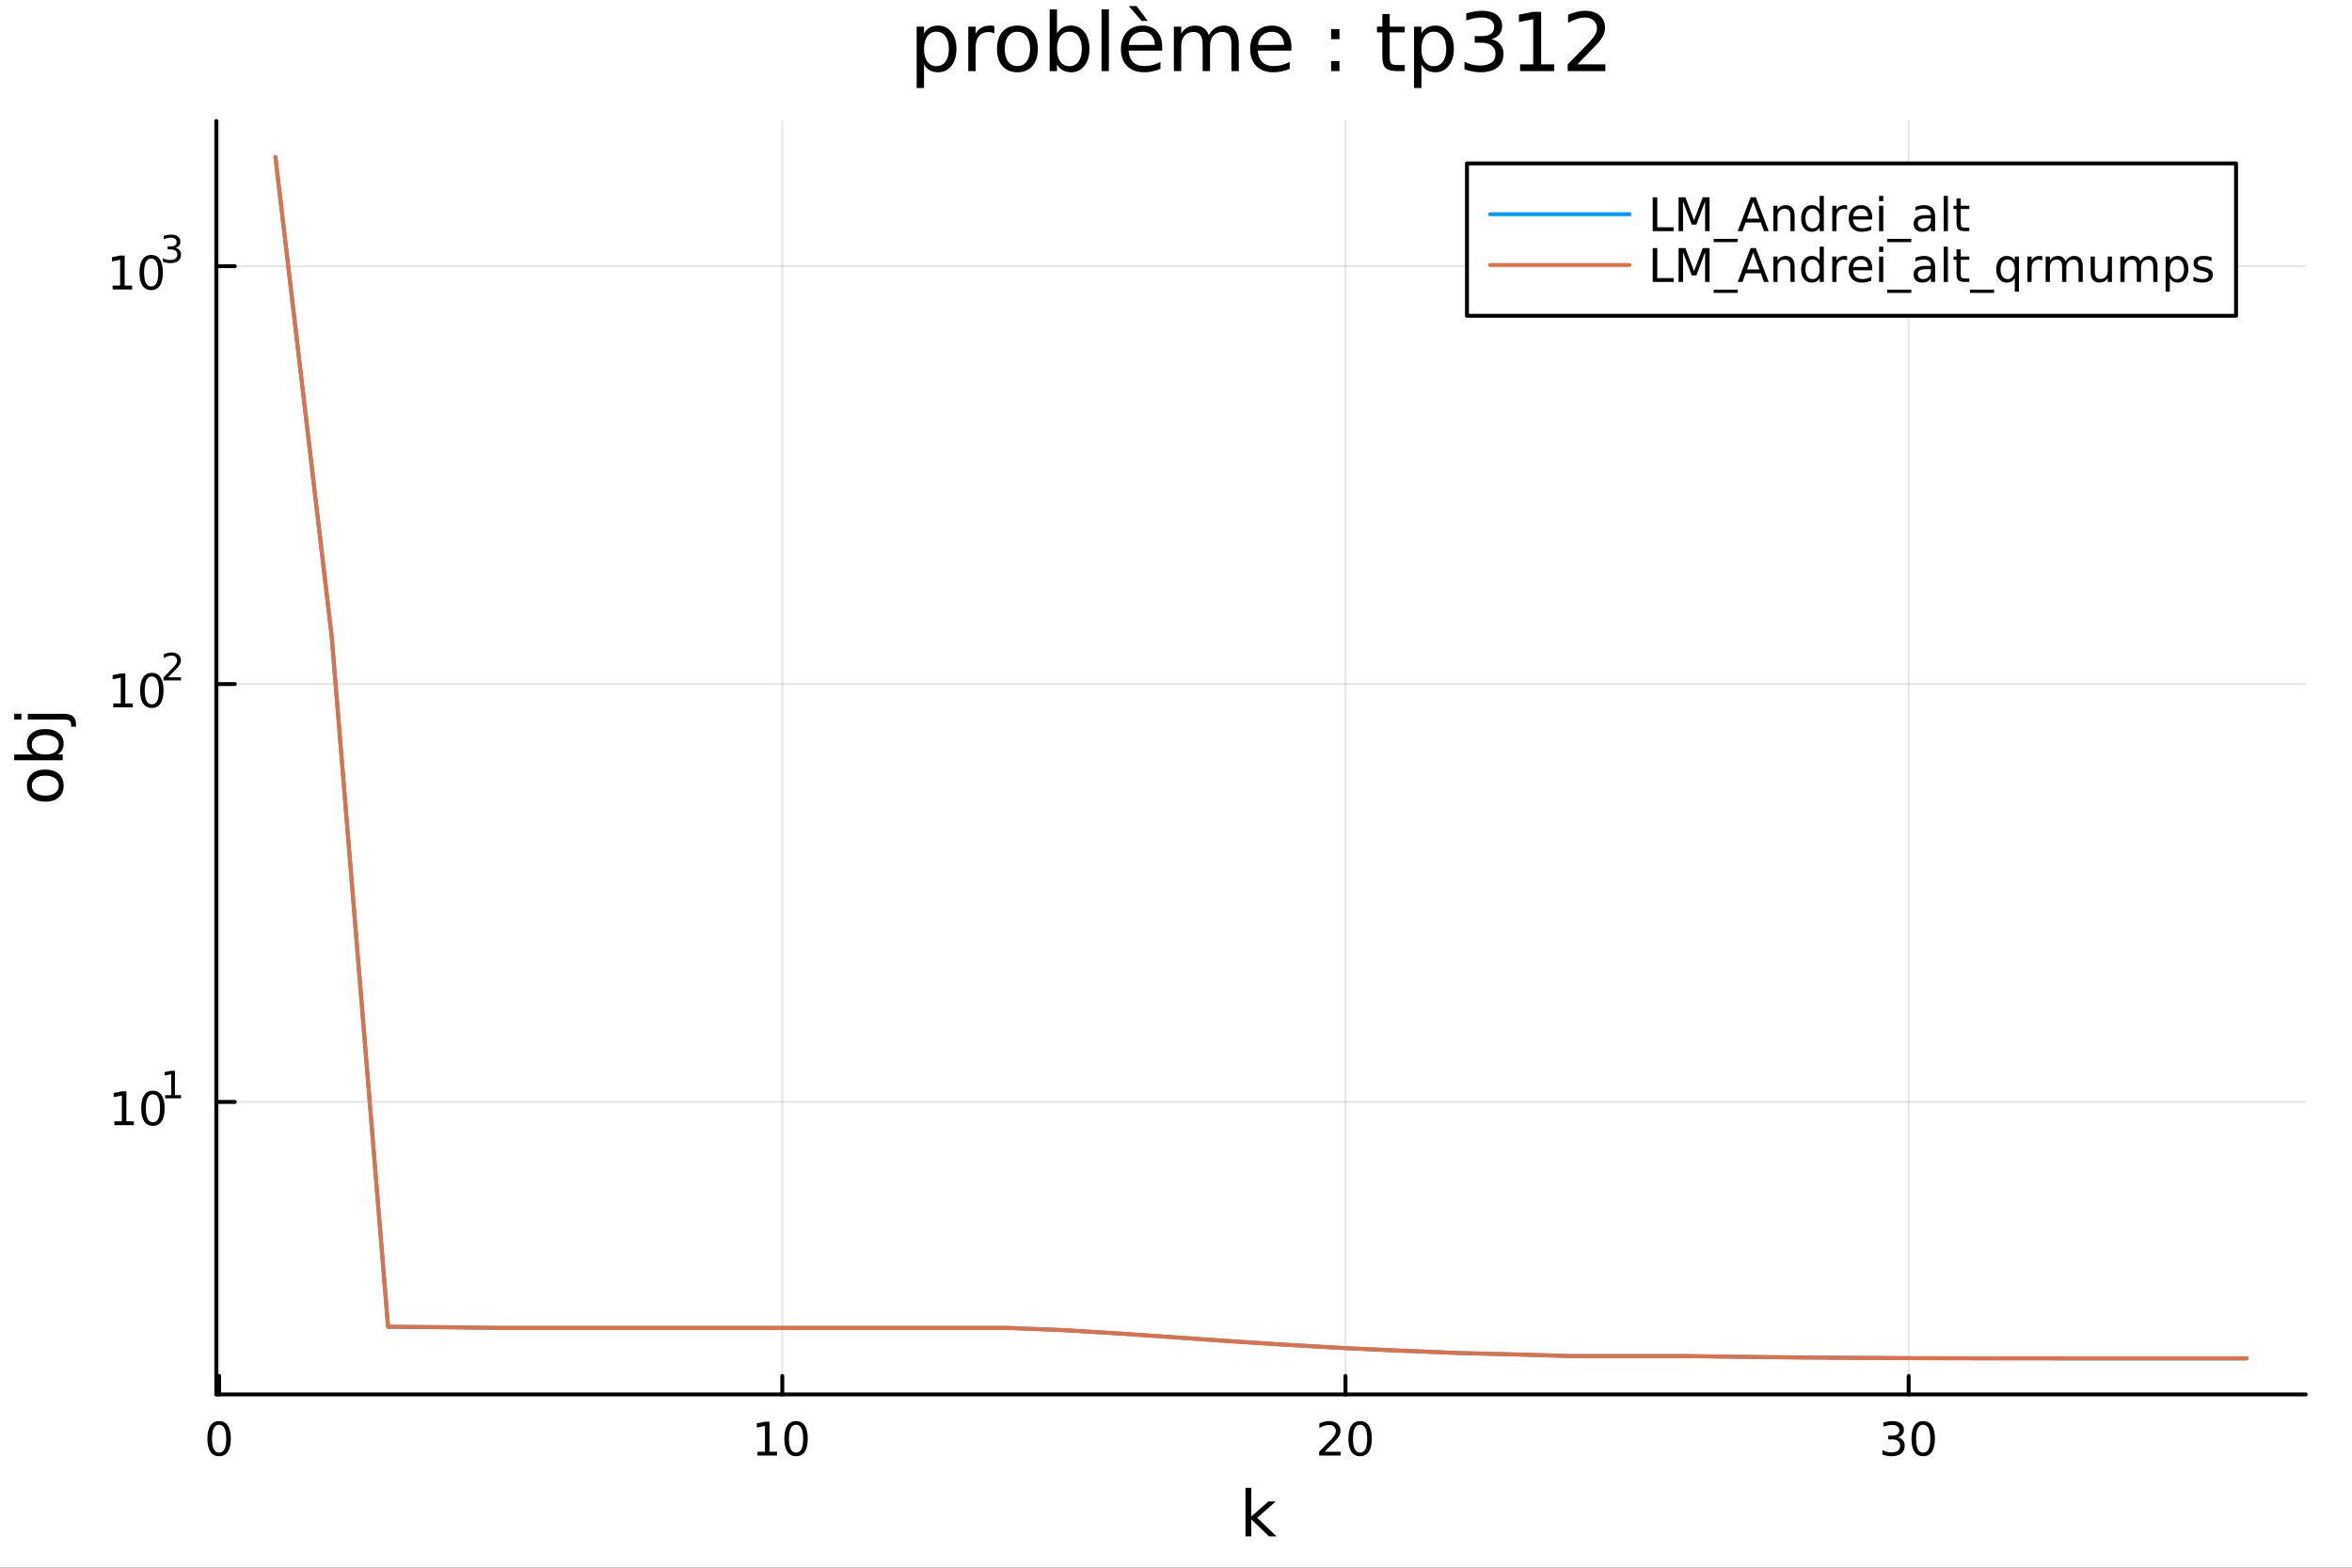 <?xml version="1.0" encoding="utf-8"?>
<svg xmlns="http://www.w3.org/2000/svg" xmlns:xlink="http://www.w3.org/1999/xlink" width="600" height="400" viewBox="0 0 2400 1600">
<rect x="0" y="0" width="2400" height="1600" fill="#333333" stroke="none"/>
<defs>
  <clipPath id="clip130">
    <rect x="0" y="0" width="2400" height="1600"/>
  </clipPath>
</defs>
<path clip-path="url(#clip130)" d="M0 1600 L2400 1600 L2400 0 L0 0  Z" fill="#ffffff" fill-rule="evenodd" fill-opacity="1"/>
<defs>
  <clipPath id="clip131">
    <rect x="480" y="0" width="1681" height="1600"/>
  </clipPath>
</defs>
<path clip-path="url(#clip130)" d="M220.716 1423.18 L2352.76 1423.18 L2352.76 123.472 L220.716 123.472  Z" fill="#ffffff" fill-rule="evenodd" fill-opacity="1"/>
<defs>
  <clipPath id="clip132">
    <rect x="220" y="123" width="2133" height="1301"/>
  </clipPath>
</defs>
<polyline clip-path="url(#clip132)" style="stroke:#000000; stroke-linecap:round; stroke-linejoin:round; stroke-width:2; stroke-opacity:0.1; fill:none" points="223.589,1423.18 223.589,123.472 "/>
<polyline clip-path="url(#clip132)" style="stroke:#000000; stroke-linecap:round; stroke-linejoin:round; stroke-width:2; stroke-opacity:0.1; fill:none" points="798.263,1423.18 798.263,123.472 "/>
<polyline clip-path="url(#clip132)" style="stroke:#000000; stroke-linecap:round; stroke-linejoin:round; stroke-width:2; stroke-opacity:0.1; fill:none" points="1372.94,1423.18 1372.94,123.472 "/>
<polyline clip-path="url(#clip132)" style="stroke:#000000; stroke-linecap:round; stroke-linejoin:round; stroke-width:2; stroke-opacity:0.1; fill:none" points="1947.61,1423.18 1947.61,123.472 "/>
<polyline clip-path="url(#clip130)" style="stroke:#000000; stroke-linecap:round; stroke-linejoin:round; stroke-width:4; stroke-opacity:1; fill:none" points="220.716,1423.18 2352.76,1423.18 "/>
<polyline clip-path="url(#clip130)" style="stroke:#000000; stroke-linecap:round; stroke-linejoin:round; stroke-width:4; stroke-opacity:1; fill:none" points="223.589,1423.18 223.589,1404.28 "/>
<polyline clip-path="url(#clip130)" style="stroke:#000000; stroke-linecap:round; stroke-linejoin:round; stroke-width:4; stroke-opacity:1; fill:none" points="798.263,1423.18 798.263,1404.28 "/>
<polyline clip-path="url(#clip130)" style="stroke:#000000; stroke-linecap:round; stroke-linejoin:round; stroke-width:4; stroke-opacity:1; fill:none" points="1372.94,1423.18 1372.94,1404.28 "/>
<polyline clip-path="url(#clip130)" style="stroke:#000000; stroke-linecap:round; stroke-linejoin:round; stroke-width:4; stroke-opacity:1; fill:none" points="1947.61,1423.18 1947.61,1404.28 "/>
<path clip-path="url(#clip130)" d="M223.589 1454.1 Q219.978 1454.1 218.149 1457.66 Q216.344 1461.2 216.344 1468.33 Q216.344 1475.44 218.149 1479.01 Q219.978 1482.55 223.589 1482.55 Q227.223 1482.55 229.029 1479.01 Q230.857 1475.44 230.857 1468.33 Q230.857 1461.2 229.029 1457.66 Q227.223 1454.1 223.589 1454.1 M223.589 1450.39 Q229.399 1450.39 232.455 1455 Q235.533 1459.58 235.533 1468.33 Q235.533 1477.06 232.455 1481.67 Q229.399 1486.25 223.589 1486.25 Q217.779 1486.25 214.7 1481.67 Q211.644 1477.06 211.644 1468.33 Q211.644 1459.58 214.7 1455 Q217.779 1450.39 223.589 1450.39 Z" fill="#000000" fill-rule="nonzero" fill-opacity="1" /><path clip-path="url(#clip130)" d="M772.95 1481.64 L780.589 1481.64 L780.589 1455.28 L772.279 1456.95 L772.279 1452.69 L780.543 1451.02 L785.219 1451.02 L785.219 1481.64 L792.858 1481.64 L792.858 1485.58 L772.95 1485.58 L772.95 1481.64 Z" fill="#000000" fill-rule="nonzero" fill-opacity="1" /><path clip-path="url(#clip130)" d="M812.302 1454.1 Q808.691 1454.1 806.862 1457.66 Q805.057 1461.2 805.057 1468.33 Q805.057 1475.44 806.862 1479.01 Q808.691 1482.55 812.302 1482.55 Q815.936 1482.55 817.742 1479.01 Q819.571 1475.44 819.571 1468.33 Q819.571 1461.2 817.742 1457.66 Q815.936 1454.1 812.302 1454.1 M812.302 1450.39 Q818.112 1450.39 821.168 1455 Q824.246 1459.58 824.246 1468.33 Q824.246 1477.06 821.168 1481.67 Q818.112 1486.25 812.302 1486.25 Q806.492 1486.25 803.413 1481.67 Q800.358 1477.06 800.358 1468.33 Q800.358 1459.58 803.413 1455 Q806.492 1450.39 812.302 1450.39 Z" fill="#000000" fill-rule="nonzero" fill-opacity="1" /><path clip-path="url(#clip130)" d="M1351.71 1481.64 L1368.03 1481.64 L1368.03 1485.58 L1346.09 1485.58 L1346.09 1481.64 Q1348.75 1478.89 1353.33 1474.26 Q1357.94 1469.61 1359.12 1468.27 Q1361.36 1465.74 1362.24 1464.01 Q1363.15 1462.25 1363.15 1460.56 Q1363.15 1457.8 1361.2 1456.07 Q1359.28 1454.33 1356.18 1454.33 Q1353.98 1454.33 1351.52 1455.09 Q1349.09 1455.86 1346.32 1457.41 L1346.32 1452.69 Q1349.14 1451.55 1351.59 1450.97 Q1354.05 1450.39 1356.09 1450.39 Q1361.46 1450.39 1364.65 1453.08 Q1367.84 1455.77 1367.84 1460.26 Q1367.84 1462.39 1367.03 1464.31 Q1366.25 1466.2 1364.14 1468.8 Q1363.56 1469.47 1360.46 1472.69 Q1357.36 1475.88 1351.71 1481.64 Z" fill="#000000" fill-rule="nonzero" fill-opacity="1" /><path clip-path="url(#clip130)" d="M1387.84 1454.1 Q1384.23 1454.1 1382.4 1457.66 Q1380.6 1461.2 1380.6 1468.33 Q1380.6 1475.44 1382.4 1479.01 Q1384.23 1482.55 1387.84 1482.55 Q1391.48 1482.55 1393.28 1479.01 Q1395.11 1475.44 1395.11 1468.33 Q1395.11 1461.2 1393.28 1457.66 Q1391.48 1454.1 1387.84 1454.1 M1387.84 1450.39 Q1393.65 1450.39 1396.71 1455 Q1399.79 1459.58 1399.79 1468.33 Q1399.79 1477.06 1396.71 1481.67 Q1393.65 1486.25 1387.84 1486.25 Q1382.03 1486.25 1378.96 1481.67 Q1375.9 1477.06 1375.9 1468.33 Q1375.9 1459.58 1378.96 1455 Q1382.03 1450.39 1387.84 1450.39 Z" fill="#000000" fill-rule="nonzero" fill-opacity="1" /><path clip-path="url(#clip130)" d="M1936.45 1466.95 Q1939.81 1467.66 1941.68 1469.93 Q1943.58 1472.2 1943.58 1475.53 Q1943.58 1480.65 1940.06 1483.45 Q1936.55 1486.25 1930.06 1486.25 Q1927.89 1486.25 1925.57 1485.81 Q1923.28 1485.39 1920.83 1484.54 L1920.83 1480.02 Q1922.77 1481.16 1925.09 1481.74 Q1927.4 1482.32 1929.93 1482.32 Q1934.32 1482.32 1936.62 1480.58 Q1938.93 1478.84 1938.93 1475.53 Q1938.93 1472.48 1936.78 1470.77 Q1934.65 1469.03 1930.83 1469.03 L1926.8 1469.03 L1926.8 1465.19 L1931.01 1465.19 Q1934.46 1465.19 1936.29 1463.82 Q1938.12 1462.43 1938.12 1459.84 Q1938.12 1457.18 1936.22 1455.77 Q1934.35 1454.33 1930.83 1454.33 Q1928.91 1454.33 1926.71 1454.75 Q1924.51 1455.16 1921.87 1456.04 L1921.87 1451.88 Q1924.53 1451.14 1926.85 1450.77 Q1929.18 1450.39 1931.25 1450.39 Q1936.57 1450.39 1939.67 1452.83 Q1942.77 1455.23 1942.77 1459.35 Q1942.77 1462.22 1941.13 1464.21 Q1939.49 1466.18 1936.45 1466.95 Z" fill="#000000" fill-rule="nonzero" fill-opacity="1" /><path clip-path="url(#clip130)" d="M1962.45 1454.1 Q1958.84 1454.1 1957.01 1457.66 Q1955.2 1461.2 1955.2 1468.33 Q1955.2 1475.44 1957.01 1479.01 Q1958.84 1482.55 1962.45 1482.55 Q1966.08 1482.55 1967.89 1479.01 Q1969.72 1475.44 1969.72 1468.33 Q1969.72 1461.2 1967.89 1457.66 Q1966.08 1454.1 1962.45 1454.1 M1962.45 1450.39 Q1968.26 1450.39 1971.31 1455 Q1974.39 1459.58 1974.39 1468.33 Q1974.39 1477.06 1971.31 1481.67 Q1968.26 1486.25 1962.45 1486.25 Q1956.64 1486.25 1953.56 1481.67 Q1950.5 1477.06 1950.5 1468.33 Q1950.5 1459.58 1953.56 1455 Q1956.64 1450.39 1962.45 1450.39 Z" fill="#000000" fill-rule="nonzero" fill-opacity="1" /><path clip-path="url(#clip130)" d="M1270.92 1518.52 L1276.81 1518.52 L1276.81 1547.77 L1294.28 1532.4 L1301.76 1532.4 L1282.85 1549.07 L1302.55 1568.04 L1294.92 1568.04 L1276.81 1550.63 L1276.81 1568.04 L1270.92 1568.04 L1270.92 1518.52 Z" fill="#000000" fill-rule="nonzero" fill-opacity="1" /><polyline clip-path="url(#clip132)" style="stroke:#000000; stroke-linecap:round; stroke-linejoin:round; stroke-width:2; stroke-opacity:0.1; fill:none" points="220.716,1124.65 2352.76,1124.65 "/>
<polyline clip-path="url(#clip132)" style="stroke:#000000; stroke-linecap:round; stroke-linejoin:round; stroke-width:2; stroke-opacity:0.1; fill:none" points="220.716,698.165 2352.76,698.165 "/>
<polyline clip-path="url(#clip132)" style="stroke:#000000; stroke-linecap:round; stroke-linejoin:round; stroke-width:2; stroke-opacity:0.1; fill:none" points="220.716,271.684 2352.76,271.684 "/>
<polyline clip-path="url(#clip130)" style="stroke:#000000; stroke-linecap:round; stroke-linejoin:round; stroke-width:4; stroke-opacity:1; fill:none" points="220.716,1423.18 220.716,123.472 "/>
<polyline clip-path="url(#clip130)" style="stroke:#000000; stroke-linecap:round; stroke-linejoin:round; stroke-width:4; stroke-opacity:1; fill:none" points="220.716,1124.65 239.613,1124.65 "/>
<polyline clip-path="url(#clip130)" style="stroke:#000000; stroke-linecap:round; stroke-linejoin:round; stroke-width:4; stroke-opacity:1; fill:none" points="220.716,698.165 239.613,698.165 "/>
<polyline clip-path="url(#clip130)" style="stroke:#000000; stroke-linecap:round; stroke-linejoin:round; stroke-width:4; stroke-opacity:1; fill:none" points="220.716,271.684 239.613,271.684 "/>
<path clip-path="url(#clip130)" d="M116.699 1144.44 L124.338 1144.44 L124.338 1118.07 L116.028 1119.74 L116.028 1115.48 L124.292 1113.81 L128.968 1113.81 L128.968 1144.44 L136.607 1144.44 L136.607 1148.37 L116.699 1148.37 L116.699 1144.44 Z" fill="#000000" fill-rule="nonzero" fill-opacity="1" /><path clip-path="url(#clip130)" d="M156.051 1116.89 Q152.44 1116.89 150.611 1120.46 Q148.806 1124 148.806 1131.13 Q148.806 1138.23 150.611 1141.8 Q152.44 1145.34 156.051 1145.34 Q159.685 1145.34 161.491 1141.8 Q163.32 1138.23 163.32 1131.13 Q163.32 1124 161.491 1120.46 Q159.685 1116.89 156.051 1116.89 M156.051 1113.19 Q161.861 1113.19 164.917 1117.79 Q167.995 1122.38 167.995 1131.13 Q167.995 1139.85 164.917 1144.46 Q161.861 1149.04 156.051 1149.04 Q150.241 1149.04 147.162 1144.46 Q144.107 1139.85 144.107 1131.13 Q144.107 1122.38 147.162 1117.79 Q150.241 1113.19 156.051 1113.19 Z" fill="#000000" fill-rule="nonzero" fill-opacity="1" /><path clip-path="url(#clip130)" d="M168.541 1117.77 L174.747 1117.77 L174.747 1096.34 L167.995 1097.7 L167.995 1094.24 L174.71 1092.88 L178.509 1092.88 L178.509 1117.77 L184.716 1117.77 L184.716 1120.96 L168.541 1120.96 L168.541 1117.77 Z" fill="#000000" fill-rule="nonzero" fill-opacity="1" /><path clip-path="url(#clip130)" d="M115.59 717.957 L123.229 717.957 L123.229 691.591 L114.918 693.258 L114.918 688.999 L123.182 687.332 L127.858 687.332 L127.858 717.957 L135.497 717.957 L135.497 721.892 L115.59 721.892 L115.59 717.957 Z" fill="#000000" fill-rule="nonzero" fill-opacity="1" /><path clip-path="url(#clip130)" d="M154.941 690.411 Q151.33 690.411 149.502 693.976 Q147.696 697.517 147.696 704.647 Q147.696 711.753 149.502 715.318 Q151.33 718.86 154.941 718.86 Q158.576 718.86 160.381 715.318 Q162.21 711.753 162.21 704.647 Q162.21 697.517 160.381 693.976 Q158.576 690.411 154.941 690.411 M154.941 686.707 Q160.752 686.707 163.807 691.314 Q166.886 695.897 166.886 704.647 Q166.886 713.374 163.807 717.98 Q160.752 722.563 154.941 722.563 Q149.131 722.563 146.053 717.98 Q142.997 713.374 142.997 704.647 Q142.997 695.897 146.053 691.314 Q149.131 686.707 154.941 686.707 Z" fill="#000000" fill-rule="nonzero" fill-opacity="1" /><path clip-path="url(#clip130)" d="M171.456 691.284 L184.716 691.284 L184.716 694.482 L166.886 694.482 L166.886 691.284 Q169.049 689.046 172.773 685.285 Q176.515 681.504 177.475 680.414 Q179.299 678.363 180.014 676.953 Q180.747 675.524 180.747 674.151 Q180.747 671.912 179.167 670.502 Q177.606 669.091 175.086 669.091 Q173.299 669.091 171.306 669.712 Q169.331 670.333 167.074 671.593 L167.074 667.756 Q169.368 666.834 171.362 666.364 Q173.356 665.894 175.011 665.894 Q179.374 665.894 181.97 668.076 Q184.565 670.257 184.565 673.906 Q184.565 675.636 183.907 677.197 Q183.267 678.74 181.556 680.846 Q181.086 681.392 178.565 684.006 Q176.045 686.601 171.456 691.284 Z" fill="#000000" fill-rule="nonzero" fill-opacity="1" /><path clip-path="url(#clip130)" d="M114.931 291.476 L122.57 291.476 L122.57 265.111 L114.26 266.777 L114.26 262.518 L122.524 260.851 L127.2 260.851 L127.2 291.476 L134.839 291.476 L134.839 295.411 L114.931 295.411 L114.931 291.476 Z" fill="#000000" fill-rule="nonzero" fill-opacity="1" /><path clip-path="url(#clip130)" d="M154.283 263.93 Q150.672 263.93 148.843 267.495 Q147.038 271.037 147.038 278.166 Q147.038 285.273 148.843 288.837 Q150.672 292.379 154.283 292.379 Q157.917 292.379 159.723 288.837 Q161.552 285.273 161.552 278.166 Q161.552 271.037 159.723 267.495 Q157.917 263.93 154.283 263.93 M154.283 260.226 Q160.093 260.226 163.149 264.833 Q166.227 269.416 166.227 278.166 Q166.227 286.893 163.149 291.499 Q160.093 296.083 154.283 296.083 Q148.473 296.083 145.394 291.499 Q142.339 286.893 142.339 278.166 Q142.339 269.416 145.394 264.833 Q148.473 260.226 154.283 260.226 Z" fill="#000000" fill-rule="nonzero" fill-opacity="1" /><path clip-path="url(#clip130)" d="M178.923 252.861 Q181.65 253.444 183.173 255.287 Q184.716 257.13 184.716 259.839 Q184.716 263.995 181.857 266.271 Q178.998 268.546 173.732 268.546 Q171.964 268.546 170.083 268.189 Q168.221 267.851 166.227 267.155 L166.227 263.487 Q167.807 264.409 169.688 264.879 Q171.569 265.349 173.619 265.349 Q177.192 265.349 179.054 263.939 Q180.935 262.528 180.935 259.839 Q180.935 257.356 179.186 255.964 Q177.456 254.554 174.352 254.554 L171.08 254.554 L171.08 251.431 L174.503 251.431 Q177.305 251.431 178.791 250.322 Q180.277 249.193 180.277 247.087 Q180.277 244.924 178.735 243.777 Q177.211 242.611 174.352 242.611 Q172.791 242.611 171.005 242.949 Q169.218 243.288 167.074 244.002 L167.074 240.617 Q169.237 240.015 171.117 239.714 Q173.017 239.413 174.691 239.413 Q179.017 239.413 181.537 241.388 Q184.057 243.344 184.057 246.692 Q184.057 249.024 182.722 250.642 Q181.387 252.24 178.923 252.861 Z" fill="#000000" fill-rule="nonzero" fill-opacity="1" /><path clip-path="url(#clip130)" d="M32.462 801.797 Q32.462 806.507 36.154 809.244 Q39.815 811.982 46.212 811.982 Q52.609 811.982 56.302 809.276 Q59.962 806.539 59.962 801.797 Q59.962 797.118 56.27 794.381 Q52.578 791.643 46.212 791.643 Q39.878 791.643 36.186 794.381 Q32.462 797.118 32.462 801.797 M27.497 801.797 Q27.497 794.158 32.462 789.797 Q37.427 785.437 46.212 785.437 Q54.965 785.437 59.962 789.797 Q64.927 794.158 64.927 801.797 Q64.927 809.467 59.962 813.828 Q54.965 818.156 46.212 818.156 Q37.427 818.156 32.462 813.828 Q27.497 809.467 27.497 801.797 Z" fill="#000000" fill-rule="nonzero" fill-opacity="1" /><path clip-path="url(#clip130)" d="M46.212 750.139 Q39.751 750.139 36.09 752.812 Q32.398 755.454 32.398 760.101 Q32.398 764.748 36.09 767.422 Q39.751 770.064 46.212 770.064 Q52.673 770.064 56.365 767.422 Q60.026 764.748 60.026 760.101 Q60.026 755.454 56.365 752.812 Q52.673 750.139 46.212 750.139 M33.767 770.064 Q30.584 768.218 29.056 765.417 Q27.497 762.584 27.497 758.669 Q27.497 752.176 32.653 748.134 Q37.809 744.06 46.212 744.06 Q54.615 744.06 59.771 748.134 Q64.927 752.176 64.927 758.669 Q64.927 762.584 63.399 765.417 Q61.84 768.218 58.657 770.064 L64.004 770.064 L64.004 775.952 L14.479 775.952 L14.479 770.064 L33.767 770.064 Z" fill="#000000" fill-rule="nonzero" fill-opacity="1" /><path clip-path="url(#clip130)" d="M28.356 734.352 L28.356 728.495 L64.641 728.495 Q71.452 728.495 74.508 731.105 Q77.563 733.684 77.563 739.445 L77.563 741.673 L72.598 741.673 L72.598 740.113 Q72.598 736.771 71.038 735.561 Q69.51 734.352 64.641 734.352 L28.356 734.352 M14.479 734.352 L14.479 728.495 L21.895 728.495 L21.895 734.352 L14.479 734.352 Z" fill="#000000" fill-rule="nonzero" fill-opacity="1" /><path clip-path="url(#clip130)" d="M942.875 65.77 L942.875 89.833 L935.381 89.833 L935.381 27.206 L942.875 27.206 L942.875 34.092 Q945.224 30.041 948.789 28.097 Q952.394 26.112 957.377 26.112 Q965.641 26.112 970.785 32.675 Q975.971 39.237 975.971 49.931 Q975.971 60.626 970.785 67.188 Q965.641 73.751 957.377 73.751 Q952.394 73.751 948.789 71.806 Q945.224 69.821 942.875 65.77 M968.233 49.931 Q968.233 41.708 964.831 37.05 Q961.468 32.35 955.554 32.35 Q949.64 32.35 946.237 37.05 Q942.875 41.708 942.875 49.931 Q942.875 58.155 946.237 62.854 Q949.64 67.512 955.554 67.512 Q961.468 67.512 964.831 62.854 Q968.233 58.155 968.233 49.931 Z" fill="#000000" fill-rule="nonzero" fill-opacity="1" /><path clip-path="url(#clip130)" d="M1014.62 34.173 Q1013.36 33.444 1011.86 33.12 Q1010.4 32.756 1008.62 32.756 Q1002.3 32.756 998.899 36.888 Q995.536 40.979 995.536 48.676 L995.536 72.576 L988.042 72.576 L988.042 27.206 L995.536 27.206 L995.536 34.254 Q997.886 30.122 1001.65 28.138 Q1005.42 26.112 1010.81 26.112 Q1011.58 26.112 1012.51 26.234 Q1013.44 26.315 1014.58 26.517 L1014.62 34.173 Z" fill="#000000" fill-rule="nonzero" fill-opacity="1" /><path clip-path="url(#clip130)" d="M1038.19 32.431 Q1032.2 32.431 1028.71 37.131 Q1025.23 41.789 1025.23 49.931 Q1025.23 58.074 1028.67 62.773 Q1032.16 67.431 1038.19 67.431 Q1044.15 67.431 1047.63 62.732 Q1051.11 58.033 1051.11 49.931 Q1051.11 41.87 1047.63 37.171 Q1044.15 32.431 1038.19 32.431 M1038.19 26.112 Q1047.91 26.112 1053.46 32.431 Q1059.01 38.751 1059.01 49.931 Q1059.01 61.071 1053.46 67.431 Q1047.91 73.751 1038.19 73.751 Q1028.43 73.751 1022.88 67.431 Q1017.37 61.071 1017.37 49.931 Q1017.37 38.751 1022.88 32.431 Q1028.43 26.112 1038.19 26.112 Z" fill="#000000" fill-rule="nonzero" fill-opacity="1" /><path clip-path="url(#clip130)" d="M1103.94 49.931 Q1103.94 41.708 1100.54 37.05 Q1097.17 32.35 1091.26 32.35 Q1085.35 32.35 1081.94 37.05 Q1078.58 41.708 1078.58 49.931 Q1078.58 58.155 1081.94 62.854 Q1085.35 67.512 1091.26 67.512 Q1097.17 67.512 1100.54 62.854 Q1103.94 58.155 1103.94 49.931 M1078.58 34.092 Q1080.93 30.041 1084.49 28.097 Q1088.1 26.112 1093.08 26.112 Q1101.35 26.112 1106.49 32.675 Q1111.68 39.237 1111.68 49.931 Q1111.68 60.626 1106.49 67.188 Q1101.35 73.751 1093.08 73.751 Q1088.1 73.751 1084.49 71.806 Q1080.93 69.821 1078.58 65.77 L1078.58 72.576 L1071.09 72.576 L1071.09 9.544 L1078.58 9.544 L1078.58 34.092 Z" fill="#000000" fill-rule="nonzero" fill-opacity="1" /><path clip-path="url(#clip130)" d="M1124.03 9.544 L1131.48 9.544 L1131.48 72.576 L1124.03 72.576 L1124.03 9.544 Z" fill="#000000" fill-rule="nonzero" fill-opacity="1" /><path clip-path="url(#clip130)" d="M1185.89 48.028 L1185.89 51.673 L1151.62 51.673 Q1152.1 59.37 1156.24 63.421 Q1160.41 67.431 1167.82 67.431 Q1172.12 67.431 1176.13 66.378 Q1180.18 65.325 1184.15 63.218 L1184.15 70.267 Q1180.14 71.968 1175.92 72.86 Q1171.71 73.751 1167.38 73.751 Q1156.52 73.751 1150.16 67.431 Q1143.84 61.112 1143.84 50.337 Q1143.84 39.197 1149.84 32.675 Q1155.87 26.112 1166.08 26.112 Q1175.23 26.112 1180.54 32.026 Q1185.89 37.9 1185.89 48.028 M1178.43 45.84 Q1178.35 39.723 1174.99 36.077 Q1171.67 32.431 1166.16 32.431 Q1159.92 32.431 1156.15 35.956 Q1152.43 39.48 1151.86 45.88 L1178.43 45.84 M1159.76 6.222 L1171.18 21.373 L1164.99 21.373 L1151.78 6.222 L1159.76 6.222 Z" fill="#000000" fill-rule="nonzero" fill-opacity="1" /><path clip-path="url(#clip130)" d="M1233.45 35.915 Q1236.24 30.892 1240.13 28.502 Q1244.02 26.112 1249.29 26.112 Q1256.37 26.112 1260.22 31.095 Q1264.07 36.037 1264.07 45.192 L1264.07 72.576 L1256.58 72.576 L1256.58 45.435 Q1256.58 38.913 1254.27 35.753 Q1251.96 32.594 1247.22 32.594 Q1241.43 32.594 1238.06 36.442 Q1234.7 40.29 1234.7 46.934 L1234.7 72.576 L1227.21 72.576 L1227.21 45.435 Q1227.21 38.873 1224.9 35.753 Q1222.59 32.594 1217.77 32.594 Q1212.06 32.594 1208.7 36.482 Q1205.33 40.331 1205.33 46.934 L1205.33 72.576 L1197.84 72.576 L1197.84 27.206 L1205.33 27.206 L1205.33 34.254 Q1207.88 30.082 1211.45 28.097 Q1215.01 26.112 1219.92 26.112 Q1224.86 26.112 1228.3 28.624 Q1231.79 31.135 1233.45 35.915 Z" fill="#000000" fill-rule="nonzero" fill-opacity="1" /><path clip-path="url(#clip130)" d="M1317.75 48.028 L1317.75 51.673 L1283.47 51.673 Q1283.96 59.37 1288.09 63.421 Q1292.27 67.431 1299.68 67.431 Q1303.97 67.431 1307.98 66.378 Q1312.03 65.325 1316 63.218 L1316 70.267 Q1311.99 71.968 1307.78 72.86 Q1303.57 73.751 1299.23 73.751 Q1288.38 73.751 1282.02 67.431 Q1275.7 61.112 1275.7 50.337 Q1275.7 39.197 1281.69 32.675 Q1287.73 26.112 1297.94 26.112 Q1307.09 26.112 1312.4 32.026 Q1317.75 37.9 1317.75 48.028 M1310.29 45.84 Q1310.21 39.723 1306.85 36.077 Q1303.53 32.431 1298.02 32.431 Q1291.78 32.431 1288.01 35.956 Q1284.28 39.48 1283.72 45.88 L1310.29 45.84 Z" fill="#000000" fill-rule="nonzero" fill-opacity="1" /><path clip-path="url(#clip130)" d="M1358.25 62.287 L1366.8 62.287 L1366.8 72.576 L1358.25 72.576 L1358.25 62.287 M1358.25 29.677 L1366.8 29.677 L1366.8 39.966 L1358.25 39.966 L1358.25 29.677 Z" fill="#000000" fill-rule="nonzero" fill-opacity="1" /><path clip-path="url(#clip130)" d="M1418.05 14.324 L1418.05 27.206 L1433.4 27.206 L1433.4 32.999 L1418.05 32.999 L1418.05 57.628 Q1418.05 63.178 1419.54 64.758 Q1421.08 66.338 1425.74 66.338 L1433.4 66.338 L1433.4 72.576 L1425.74 72.576 Q1417.11 72.576 1413.83 69.376 Q1410.55 66.135 1410.55 57.628 L1410.55 32.999 L1405.08 32.999 L1405.08 27.206 L1410.55 27.206 L1410.55 14.324 L1418.05 14.324 Z" fill="#000000" fill-rule="nonzero" fill-opacity="1" /><path clip-path="url(#clip130)" d="M1450.41 65.77 L1450.41 89.833 L1442.92 89.833 L1442.92 27.206 L1450.41 27.206 L1450.41 34.092 Q1452.76 30.041 1456.33 28.097 Q1459.93 26.112 1464.91 26.112 Q1473.18 26.112 1478.32 32.675 Q1483.51 39.237 1483.51 49.931 Q1483.51 60.626 1478.32 67.188 Q1473.18 73.751 1464.91 73.751 Q1459.93 73.751 1456.33 71.806 Q1452.76 69.821 1450.41 65.77 M1475.77 49.931 Q1475.77 41.708 1472.37 37.05 Q1469.01 32.35 1463.09 32.35 Q1457.18 32.35 1453.77 37.05 Q1450.41 41.708 1450.41 49.931 Q1450.41 58.155 1453.77 62.854 Q1457.18 67.512 1463.09 67.512 Q1469.01 67.512 1472.37 62.854 Q1475.77 58.155 1475.77 49.931 Z" fill="#000000" fill-rule="nonzero" fill-opacity="1" /><path clip-path="url(#clip130)" d="M1521.71 39.966 Q1527.58 41.222 1530.86 45.192 Q1534.19 49.162 1534.19 54.995 Q1534.19 63.948 1528.03 68.849 Q1521.87 73.751 1510.53 73.751 Q1506.72 73.751 1502.67 72.981 Q1498.66 72.252 1494.36 70.753 L1494.36 62.854 Q1497.77 64.839 1501.82 65.852 Q1505.87 66.864 1510.28 66.864 Q1517.98 66.864 1521.99 63.826 Q1526.04 60.788 1526.04 54.995 Q1526.04 49.648 1522.28 46.65 Q1518.55 43.612 1511.86 43.612 L1504.82 43.612 L1504.82 36.888 L1512.19 36.888 Q1518.22 36.888 1521.42 34.498 Q1524.63 32.067 1524.63 27.53 Q1524.63 22.871 1521.3 20.4 Q1518.02 17.889 1511.86 17.889 Q1508.5 17.889 1504.65 18.618 Q1500.81 19.347 1496.19 20.887 L1496.19 13.595 Q1500.85 12.299 1504.9 11.65 Q1508.99 11.002 1512.59 11.002 Q1521.91 11.002 1527.34 15.256 Q1532.77 19.469 1532.77 26.679 Q1532.77 31.702 1529.89 35.186 Q1527.02 38.629 1521.71 39.966 Z" fill="#000000" fill-rule="nonzero" fill-opacity="1" /><path clip-path="url(#clip130)" d="M1551.12 65.689 L1564.49 65.689 L1564.49 19.55 L1549.94 22.466 L1549.94 15.013 L1564.4 12.096 L1572.59 12.096 L1572.59 65.689 L1585.96 65.689 L1585.96 72.576 L1551.12 72.576 L1551.12 65.689 Z" fill="#000000" fill-rule="nonzero" fill-opacity="1" /><path clip-path="url(#clip130)" d="M1609.53 65.689 L1638.09 65.689 L1638.09 72.576 L1599.69 72.576 L1599.69 65.689 Q1604.35 60.869 1612.37 52.767 Q1620.43 44.625 1622.49 42.275 Q1626.42 37.86 1627.96 34.822 Q1629.54 31.743 1629.54 28.786 Q1629.54 23.965 1626.14 20.927 Q1622.78 17.889 1617.35 17.889 Q1613.5 17.889 1609.21 19.226 Q1604.95 20.562 1600.09 23.276 L1600.09 15.013 Q1605.04 13.028 1609.33 12.015 Q1613.62 11.002 1617.19 11.002 Q1626.59 11.002 1632.18 15.701 Q1637.77 20.4 1637.77 28.259 Q1637.77 31.986 1636.35 35.348 Q1634.97 38.67 1631.29 43.207 Q1630.27 44.382 1624.84 50.013 Q1619.42 55.603 1609.53 65.689 Z" fill="#000000" fill-rule="nonzero" fill-opacity="1" /><polyline clip-path="url(#clip132)" style="stroke:#009af9; stroke-linecap:round; stroke-linejoin:round; stroke-width:4; stroke-opacity:1; fill:none" points="281.056,160.256 338.524,650.137 395.991,1354.09 453.458,1354.59 510.926,1355.29 568.393,1355.29 625.861,1355.29 683.328,1355.29 740.795,1355.29 798.263,1355.29 855.73,1355.29 913.198,1355.29 970.665,1355.29 1028.13,1355.29 1085.6,1357.56 1143.07,1361.05 1200.53,1365.05 1258,1369.03 1315.47,1372.67 1372.94,1375.95 1430.4,1378.57 1487.87,1380.91 1545.34,1382.34 1602.81,1384 1660.27,1384 1717.74,1384 1775.21,1384.78 1832.68,1385.42 1890.14,1385.86 1947.61,1386.16 2005.08,1386.31 2062.55,1386.38 2120.01,1386.39 2177.48,1386.4 2234.95,1386.4 2292.42,1386.4 "/>
<polyline clip-path="url(#clip132)" style="stroke:#e26f46; stroke-linecap:round; stroke-linejoin:round; stroke-width:4; stroke-opacity:1; fill:none" points="281.056,160.256 338.524,650.137 395.991,1354.09 453.458,1354.59 510.926,1355.29 568.393,1355.29 625.861,1355.29 683.328,1355.29 740.795,1355.29 798.263,1355.29 855.73,1355.29 913.198,1355.29 970.665,1355.29 1028.13,1355.29 1085.6,1357.56 1143.07,1361.05 1200.53,1365.05 1258,1369.03 1315.47,1372.67 1372.94,1375.95 1430.4,1378.57 1487.87,1380.91 1545.34,1382.34 1602.81,1384 1660.27,1384 1717.74,1384 1775.21,1384.78 1832.68,1385.42 1890.14,1385.86 1947.61,1386.16 2005.08,1386.31 2062.55,1386.38 2120.01,1386.39 2177.48,1386.4 2234.95,1386.4 2292.42,1386.4 "/>
<path clip-path="url(#clip130)" d="M1496.91 322.316 L2281.69 322.316 L2281.69 166.796 L1496.91 166.796  Z" fill="#ffffff" fill-rule="evenodd" fill-opacity="1"/>
<polyline clip-path="url(#clip130)" style="stroke:#000000; stroke-linecap:round; stroke-linejoin:round; stroke-width:4; stroke-opacity:1; fill:none" points="1496.91,322.316 2281.69,322.316 2281.69,166.796 1496.91,166.796 1496.91,322.316 "/>
<polyline clip-path="url(#clip130)" style="stroke:#009af9; stroke-linecap:round; stroke-linejoin:round; stroke-width:4; stroke-opacity:1; fill:none" points="1520.6,218.636 1662.74,218.636 "/>
<path clip-path="url(#clip130)" d="M1686.43 201.356 L1691.1 201.356 L1691.1 231.981 L1707.93 231.981 L1707.93 235.916 L1686.43 235.916 L1686.43 201.356 Z" fill="#000000" fill-rule="nonzero" fill-opacity="1" /><path clip-path="url(#clip130)" d="M1712.84 201.356 L1719.81 201.356 L1728.63 224.874 L1737.49 201.356 L1744.46 201.356 L1744.46 235.916 L1739.9 235.916 L1739.9 205.569 L1730.99 229.272 L1726.29 229.272 L1717.38 205.569 L1717.38 235.916 L1712.84 235.916 L1712.84 201.356 Z" fill="#000000" fill-rule="nonzero" fill-opacity="1" /><path clip-path="url(#clip130)" d="M1773.26 243.786 L1773.26 247.096 L1748.63 247.096 L1748.63 243.786 L1773.26 243.786 Z" fill="#000000" fill-rule="nonzero" fill-opacity="1" /><path clip-path="url(#clip130)" d="M1789 205.962 L1782.65 223.161 L1795.36 223.161 L1789 205.962 M1786.36 201.356 L1791.66 201.356 L1804.83 235.916 L1799.97 235.916 L1796.82 227.05 L1781.24 227.05 L1778.09 235.916 L1773.16 235.916 L1786.36 201.356 Z" fill="#000000" fill-rule="nonzero" fill-opacity="1" /><path clip-path="url(#clip130)" d="M1831.24 220.268 L1831.24 235.916 L1826.98 235.916 L1826.98 220.407 Q1826.98 216.726 1825.55 214.897 Q1824.11 213.069 1821.24 213.069 Q1817.79 213.069 1815.8 215.268 Q1813.81 217.467 1813.81 221.263 L1813.81 235.916 L1809.53 235.916 L1809.53 209.99 L1813.81 209.99 L1813.81 214.018 Q1815.34 211.68 1817.4 210.522 Q1819.48 209.365 1822.19 209.365 Q1826.66 209.365 1828.95 212.143 Q1831.24 214.897 1831.24 220.268 Z" fill="#000000" fill-rule="nonzero" fill-opacity="1" /><path clip-path="url(#clip130)" d="M1856.8 213.925 L1856.8 199.897 L1861.06 199.897 L1861.06 235.916 L1856.8 235.916 L1856.8 232.027 Q1855.45 234.342 1853.39 235.476 Q1851.36 236.587 1848.49 236.587 Q1843.79 236.587 1840.82 232.837 Q1837.89 229.087 1837.89 222.976 Q1837.89 216.865 1840.82 213.115 Q1843.79 209.365 1848.49 209.365 Q1851.36 209.365 1853.39 210.499 Q1855.45 211.61 1856.8 213.925 M1842.28 222.976 Q1842.28 227.675 1844.2 230.36 Q1846.15 233.022 1849.53 233.022 Q1852.91 233.022 1854.85 230.36 Q1856.8 227.675 1856.8 222.976 Q1856.8 218.277 1854.85 215.615 Q1852.91 212.93 1849.53 212.93 Q1846.15 212.93 1844.2 215.615 Q1842.28 218.277 1842.28 222.976 Z" fill="#000000" fill-rule="nonzero" fill-opacity="1" /><path clip-path="url(#clip130)" d="M1884.85 213.971 Q1884.13 213.555 1883.28 213.37 Q1882.45 213.161 1881.43 213.161 Q1877.82 213.161 1875.87 215.522 Q1873.95 217.86 1873.95 222.258 L1873.95 235.916 L1869.67 235.916 L1869.67 209.99 L1873.95 209.99 L1873.95 214.018 Q1875.29 211.657 1877.45 210.522 Q1879.6 209.365 1882.68 209.365 Q1883.12 209.365 1883.65 209.434 Q1884.18 209.481 1884.83 209.596 L1884.85 213.971 Z" fill="#000000" fill-rule="nonzero" fill-opacity="1" /><path clip-path="url(#clip130)" d="M1910.45 221.888 L1910.45 223.971 L1890.87 223.971 Q1891.15 228.369 1893.51 230.684 Q1895.89 232.976 1900.13 232.976 Q1902.58 232.976 1904.88 232.374 Q1907.19 231.772 1909.46 230.569 L1909.46 234.596 Q1907.17 235.568 1904.76 236.078 Q1902.35 236.587 1899.88 236.587 Q1893.67 236.587 1890.04 232.976 Q1886.43 229.365 1886.43 223.207 Q1886.43 216.842 1889.85 213.115 Q1893.3 209.365 1899.13 209.365 Q1904.37 209.365 1907.4 212.745 Q1910.45 216.101 1910.45 221.888 M1906.19 220.638 Q1906.15 217.143 1904.23 215.059 Q1902.33 212.976 1899.18 212.976 Q1895.62 212.976 1893.46 214.99 Q1891.33 217.004 1891.01 220.661 L1906.19 220.638 Z" fill="#000000" fill-rule="nonzero" fill-opacity="1" /><path clip-path="url(#clip130)" d="M1917.44 209.99 L1921.7 209.99 L1921.7 235.916 L1917.44 235.916 L1917.44 209.99 M1917.44 199.897 L1921.7 199.897 L1921.7 205.291 L1917.44 205.291 L1917.44 199.897 Z" fill="#000000" fill-rule="nonzero" fill-opacity="1" /><path clip-path="url(#clip130)" d="M1950.32 243.786 L1950.32 247.096 L1925.69 247.096 L1925.69 243.786 L1950.32 243.786 Z" fill="#000000" fill-rule="nonzero" fill-opacity="1" /><path clip-path="url(#clip130)" d="M1966.1 222.883 Q1960.94 222.883 1958.95 224.064 Q1956.96 225.244 1956.96 228.092 Q1956.96 230.36 1958.44 231.703 Q1959.94 233.022 1962.51 233.022 Q1966.06 233.022 1968.19 230.522 Q1970.34 227.999 1970.34 223.832 L1970.34 222.883 L1966.1 222.883 M1974.6 221.124 L1974.6 235.916 L1970.34 235.916 L1970.34 231.981 Q1968.88 234.342 1966.7 235.476 Q1964.53 236.587 1961.38 236.587 Q1957.4 236.587 1955.04 234.365 Q1952.7 232.119 1952.7 228.369 Q1952.7 223.994 1955.62 221.772 Q1958.56 219.55 1964.37 219.55 L1970.34 219.55 L1970.34 219.133 Q1970.34 216.194 1968.39 214.596 Q1966.47 212.976 1962.98 212.976 Q1960.75 212.976 1958.65 213.508 Q1956.54 214.041 1954.6 215.106 L1954.6 211.17 Q1956.94 210.268 1959.13 209.828 Q1961.33 209.365 1963.42 209.365 Q1969.04 209.365 1971.82 212.282 Q1974.6 215.198 1974.6 221.124 Z" fill="#000000" fill-rule="nonzero" fill-opacity="1" /><path clip-path="url(#clip130)" d="M1983.37 199.897 L1987.63 199.897 L1987.63 235.916 L1983.37 235.916 L1983.37 199.897 Z" fill="#000000" fill-rule="nonzero" fill-opacity="1" /><path clip-path="url(#clip130)" d="M2000.75 202.629 L2000.75 209.99 L2009.53 209.99 L2009.53 213.3 L2000.75 213.3 L2000.75 227.374 Q2000.75 230.545 2001.61 231.448 Q2002.49 232.351 2005.15 232.351 L2009.53 232.351 L2009.53 235.916 L2005.15 235.916 Q2000.22 235.916 1998.35 234.087 Q1996.47 232.235 1996.47 227.374 L1996.47 213.3 L1993.35 213.3 L1993.35 209.99 L1996.47 209.99 L1996.47 202.629 L2000.75 202.629 Z" fill="#000000" fill-rule="nonzero" fill-opacity="1" /><polyline clip-path="url(#clip130)" style="stroke:#e26f46; stroke-linecap:round; stroke-linejoin:round; stroke-width:4; stroke-opacity:1; fill:none" points="1520.6,270.476 1662.74,270.476 "/>
<path clip-path="url(#clip130)" d="M1686.43 253.196 L1691.1 253.196 L1691.1 283.821 L1707.93 283.821 L1707.93 287.756 L1686.43 287.756 L1686.43 253.196 Z" fill="#000000" fill-rule="nonzero" fill-opacity="1" /><path clip-path="url(#clip130)" d="M1712.84 253.196 L1719.81 253.196 L1728.63 276.714 L1737.49 253.196 L1744.46 253.196 L1744.46 287.756 L1739.9 287.756 L1739.9 257.409 L1730.99 281.112 L1726.29 281.112 L1717.38 257.409 L1717.38 287.756 L1712.84 287.756 L1712.84 253.196 Z" fill="#000000" fill-rule="nonzero" fill-opacity="1" /><path clip-path="url(#clip130)" d="M1773.26 295.626 L1773.26 298.936 L1748.63 298.936 L1748.63 295.626 L1773.26 295.626 Z" fill="#000000" fill-rule="nonzero" fill-opacity="1" /><path clip-path="url(#clip130)" d="M1789 257.802 L1782.65 275.001 L1795.36 275.001 L1789 257.802 M1786.36 253.196 L1791.66 253.196 L1804.83 287.756 L1799.97 287.756 L1796.82 278.89 L1781.24 278.89 L1778.09 287.756 L1773.16 287.756 L1786.36 253.196 Z" fill="#000000" fill-rule="nonzero" fill-opacity="1" /><path clip-path="url(#clip130)" d="M1831.24 272.108 L1831.24 287.756 L1826.98 287.756 L1826.98 272.247 Q1826.98 268.566 1825.55 266.737 Q1824.11 264.909 1821.24 264.909 Q1817.79 264.909 1815.8 267.108 Q1813.81 269.307 1813.81 273.103 L1813.81 287.756 L1809.53 287.756 L1809.53 261.83 L1813.81 261.83 L1813.81 265.858 Q1815.34 263.52 1817.4 262.362 Q1819.48 261.205 1822.19 261.205 Q1826.66 261.205 1828.95 263.983 Q1831.24 266.737 1831.24 272.108 Z" fill="#000000" fill-rule="nonzero" fill-opacity="1" /><path clip-path="url(#clip130)" d="M1856.8 265.765 L1856.8 251.737 L1861.06 251.737 L1861.06 287.756 L1856.8 287.756 L1856.8 283.867 Q1855.45 286.182 1853.39 287.316 Q1851.36 288.427 1848.49 288.427 Q1843.79 288.427 1840.82 284.677 Q1837.89 280.927 1837.89 274.816 Q1837.89 268.705 1840.82 264.955 Q1843.79 261.205 1848.49 261.205 Q1851.36 261.205 1853.39 262.339 Q1855.45 263.45 1856.8 265.765 M1842.28 274.816 Q1842.28 279.515 1844.2 282.2 Q1846.15 284.862 1849.53 284.862 Q1852.91 284.862 1854.85 282.2 Q1856.8 279.515 1856.8 274.816 Q1856.8 270.117 1854.85 267.455 Q1852.91 264.77 1849.53 264.77 Q1846.15 264.77 1844.2 267.455 Q1842.28 270.117 1842.28 274.816 Z" fill="#000000" fill-rule="nonzero" fill-opacity="1" /><path clip-path="url(#clip130)" d="M1884.85 265.811 Q1884.13 265.395 1883.28 265.21 Q1882.45 265.001 1881.43 265.001 Q1877.82 265.001 1875.87 267.362 Q1873.95 269.7 1873.95 274.098 L1873.95 287.756 L1869.67 287.756 L1869.67 261.83 L1873.95 261.83 L1873.95 265.858 Q1875.29 263.497 1877.45 262.362 Q1879.6 261.205 1882.68 261.205 Q1883.12 261.205 1883.65 261.274 Q1884.18 261.321 1884.83 261.436 L1884.85 265.811 Z" fill="#000000" fill-rule="nonzero" fill-opacity="1" /><path clip-path="url(#clip130)" d="M1910.45 273.728 L1910.45 275.811 L1890.87 275.811 Q1891.15 280.209 1893.51 282.524 Q1895.89 284.816 1900.13 284.816 Q1902.58 284.816 1904.88 284.214 Q1907.19 283.612 1909.46 282.409 L1909.46 286.436 Q1907.17 287.408 1904.76 287.918 Q1902.35 288.427 1899.88 288.427 Q1893.67 288.427 1890.04 284.816 Q1886.43 281.205 1886.43 275.047 Q1886.43 268.682 1889.85 264.955 Q1893.3 261.205 1899.13 261.205 Q1904.37 261.205 1907.4 264.585 Q1910.45 267.941 1910.45 273.728 M1906.19 272.478 Q1906.15 268.983 1904.23 266.899 Q1902.33 264.816 1899.18 264.816 Q1895.62 264.816 1893.46 266.83 Q1891.33 268.844 1891.01 272.501 L1906.19 272.478 Z" fill="#000000" fill-rule="nonzero" fill-opacity="1" /><path clip-path="url(#clip130)" d="M1917.44 261.83 L1921.7 261.83 L1921.7 287.756 L1917.44 287.756 L1917.44 261.83 M1917.44 251.737 L1921.7 251.737 L1921.7 257.131 L1917.44 257.131 L1917.44 251.737 Z" fill="#000000" fill-rule="nonzero" fill-opacity="1" /><path clip-path="url(#clip130)" d="M1950.32 295.626 L1950.32 298.936 L1925.69 298.936 L1925.69 295.626 L1950.32 295.626 Z" fill="#000000" fill-rule="nonzero" fill-opacity="1" /><path clip-path="url(#clip130)" d="M1966.1 274.723 Q1960.94 274.723 1958.95 275.904 Q1956.96 277.084 1956.96 279.932 Q1956.96 282.2 1958.44 283.543 Q1959.94 284.862 1962.51 284.862 Q1966.06 284.862 1968.19 282.362 Q1970.34 279.839 1970.34 275.672 L1970.34 274.723 L1966.1 274.723 M1974.6 272.964 L1974.6 287.756 L1970.34 287.756 L1970.34 283.821 Q1968.88 286.182 1966.7 287.316 Q1964.53 288.427 1961.38 288.427 Q1957.4 288.427 1955.04 286.205 Q1952.7 283.959 1952.7 280.209 Q1952.7 275.834 1955.62 273.612 Q1958.56 271.39 1964.37 271.39 L1970.34 271.39 L1970.34 270.973 Q1970.34 268.034 1968.39 266.436 Q1966.47 264.816 1962.98 264.816 Q1960.75 264.816 1958.65 265.348 Q1956.54 265.881 1954.6 266.946 L1954.6 263.01 Q1956.94 262.108 1959.13 261.668 Q1961.33 261.205 1963.42 261.205 Q1969.04 261.205 1971.82 264.122 Q1974.6 267.038 1974.6 272.964 Z" fill="#000000" fill-rule="nonzero" fill-opacity="1" /><path clip-path="url(#clip130)" d="M1983.37 251.737 L1987.63 251.737 L1987.63 287.756 L1983.37 287.756 L1983.37 251.737 Z" fill="#000000" fill-rule="nonzero" fill-opacity="1" /><path clip-path="url(#clip130)" d="M2000.75 254.469 L2000.75 261.83 L2009.53 261.83 L2009.53 265.14 L2000.75 265.14 L2000.75 279.214 Q2000.75 282.385 2001.61 283.288 Q2002.49 284.191 2005.15 284.191 L2009.53 284.191 L2009.53 287.756 L2005.15 287.756 Q2000.22 287.756 1998.35 285.927 Q1996.47 284.075 1996.47 279.214 L1996.47 265.14 L1993.35 265.14 L1993.35 261.83 L1996.47 261.83 L1996.47 254.469 L2000.75 254.469 Z" fill="#000000" fill-rule="nonzero" fill-opacity="1" /><path clip-path="url(#clip130)" d="M2034.83 295.626 L2034.83 298.936 L2010.2 298.936 L2010.2 295.626 L2034.83 295.626 Z" fill="#000000" fill-rule="nonzero" fill-opacity="1" /><path clip-path="url(#clip130)" d="M2041.38 274.816 Q2041.38 279.515 2043.3 282.2 Q2045.25 284.862 2048.62 284.862 Q2052 284.862 2053.95 282.2 Q2055.89 279.515 2055.89 274.816 Q2055.89 270.117 2053.95 267.455 Q2052 264.77 2048.62 264.77 Q2045.25 264.77 2043.3 267.455 Q2041.38 270.117 2041.38 274.816 M2055.89 283.867 Q2054.55 286.182 2052.49 287.316 Q2050.45 288.427 2047.58 288.427 Q2042.88 288.427 2039.92 284.677 Q2036.98 280.927 2036.98 274.816 Q2036.98 268.705 2039.92 264.955 Q2042.88 261.205 2047.58 261.205 Q2050.45 261.205 2052.49 262.339 Q2054.55 263.45 2055.89 265.765 L2055.89 261.83 L2060.15 261.83 L2060.15 297.617 L2055.89 297.617 L2055.89 283.867 Z" fill="#000000" fill-rule="nonzero" fill-opacity="1" /><path clip-path="url(#clip130)" d="M2083.95 265.811 Q2083.23 265.395 2082.37 265.21 Q2081.54 265.001 2080.52 265.001 Q2076.91 265.001 2074.97 267.362 Q2073.05 269.7 2073.05 274.098 L2073.05 287.756 L2068.76 287.756 L2068.76 261.83 L2073.05 261.83 L2073.05 265.858 Q2074.39 263.497 2076.54 262.362 Q2078.69 261.205 2081.77 261.205 Q2082.21 261.205 2082.74 261.274 Q2083.28 261.321 2083.93 261.436 L2083.95 265.811 Z" fill="#000000" fill-rule="nonzero" fill-opacity="1" /><path clip-path="url(#clip130)" d="M2107.77 266.807 Q2109.37 263.936 2111.59 262.571 Q2113.81 261.205 2116.82 261.205 Q2120.87 261.205 2123.07 264.052 Q2125.27 266.876 2125.27 272.108 L2125.27 287.756 L2120.99 287.756 L2120.99 272.247 Q2120.99 268.52 2119.67 266.714 Q2118.35 264.909 2115.64 264.909 Q2112.33 264.909 2110.41 267.108 Q2108.49 269.307 2108.49 273.103 L2108.49 287.756 L2104.2 287.756 L2104.2 272.247 Q2104.2 268.497 2102.88 266.714 Q2101.56 264.909 2098.81 264.909 Q2095.55 264.909 2093.62 267.131 Q2091.7 269.33 2091.7 273.103 L2091.7 287.756 L2087.42 287.756 L2087.42 261.83 L2091.7 261.83 L2091.7 265.858 Q2093.16 263.473 2095.2 262.339 Q2097.24 261.205 2100.04 261.205 Q2102.86 261.205 2104.83 262.64 Q2106.82 264.075 2107.77 266.807 Z" fill="#000000" fill-rule="nonzero" fill-opacity="1" /><path clip-path="url(#clip130)" d="M2133.32 277.524 L2133.32 261.83 L2137.58 261.83 L2137.58 277.362 Q2137.58 281.043 2139.02 282.895 Q2140.45 284.723 2143.32 284.723 Q2146.77 284.723 2148.76 282.524 Q2150.78 280.325 2150.78 276.529 L2150.78 261.83 L2155.04 261.83 L2155.04 287.756 L2150.78 287.756 L2150.78 283.774 Q2149.23 286.135 2147.17 287.293 Q2145.13 288.427 2142.42 288.427 Q2137.95 288.427 2135.64 285.649 Q2133.32 282.871 2133.32 277.524 M2144.04 261.205 L2144.04 261.205 Z" fill="#000000" fill-rule="nonzero" fill-opacity="1" /><path clip-path="url(#clip130)" d="M2183.99 266.807 Q2185.59 263.936 2187.81 262.571 Q2190.04 261.205 2193.05 261.205 Q2197.1 261.205 2199.3 264.052 Q2201.49 266.876 2201.49 272.108 L2201.49 287.756 L2197.21 287.756 L2197.21 272.247 Q2197.21 268.52 2195.89 266.714 Q2194.57 264.909 2191.86 264.909 Q2188.55 264.909 2186.63 267.108 Q2184.71 269.307 2184.71 273.103 L2184.71 287.756 L2180.43 287.756 L2180.43 272.247 Q2180.43 268.497 2179.11 266.714 Q2177.79 264.909 2175.04 264.909 Q2171.77 264.909 2169.85 267.131 Q2167.93 269.33 2167.93 273.103 L2167.93 287.756 L2163.65 287.756 L2163.65 261.83 L2167.93 261.83 L2167.93 265.858 Q2169.39 263.473 2171.42 262.339 Q2173.46 261.205 2176.26 261.205 Q2179.09 261.205 2181.05 262.64 Q2183.05 264.075 2183.99 266.807 Z" fill="#000000" fill-rule="nonzero" fill-opacity="1" /><path clip-path="url(#clip130)" d="M2214.11 283.867 L2214.11 297.617 L2209.83 297.617 L2209.83 261.83 L2214.11 261.83 L2214.11 265.765 Q2215.45 263.45 2217.49 262.339 Q2219.55 261.205 2222.4 261.205 Q2227.12 261.205 2230.06 264.955 Q2233.02 268.705 2233.02 274.816 Q2233.02 280.927 2230.06 284.677 Q2227.12 288.427 2222.4 288.427 Q2219.55 288.427 2217.49 287.316 Q2215.45 286.182 2214.11 283.867 M2228.6 274.816 Q2228.6 270.117 2226.66 267.455 Q2224.73 264.77 2221.36 264.77 Q2217.98 264.77 2216.03 267.455 Q2214.11 270.117 2214.11 274.816 Q2214.11 279.515 2216.03 282.2 Q2217.98 284.862 2221.36 284.862 Q2224.73 284.862 2226.66 282.2 Q2228.6 279.515 2228.6 274.816 Z" fill="#000000" fill-rule="nonzero" fill-opacity="1" /><path clip-path="url(#clip130)" d="M2256.61 262.594 L2256.61 266.622 Q2254.8 265.696 2252.86 265.233 Q2250.92 264.77 2248.83 264.77 Q2245.66 264.77 2244.06 265.742 Q2242.49 266.714 2242.49 268.659 Q2242.49 270.14 2243.62 270.997 Q2244.76 271.83 2248.18 272.594 L2249.64 272.918 Q2254.18 273.89 2256.08 275.672 Q2258 277.432 2258 280.603 Q2258 284.214 2255.13 286.321 Q2252.28 288.427 2247.28 288.427 Q2245.2 288.427 2242.93 288.01 Q2240.68 287.617 2238.18 286.807 L2238.18 282.409 Q2240.54 283.635 2242.84 284.26 Q2245.13 284.862 2247.37 284.862 Q2250.38 284.862 2252 283.844 Q2253.62 282.802 2253.62 280.927 Q2253.62 279.191 2252.44 278.265 Q2251.29 277.339 2247.33 276.483 L2245.85 276.135 Q2241.89 275.302 2240.13 273.589 Q2238.37 271.853 2238.37 268.844 Q2238.37 265.186 2240.96 263.196 Q2243.55 261.205 2248.32 261.205 Q2250.68 261.205 2252.77 261.552 Q2254.85 261.899 2256.61 262.594 Z" fill="#000000" fill-rule="nonzero" fill-opacity="1" /></svg>
